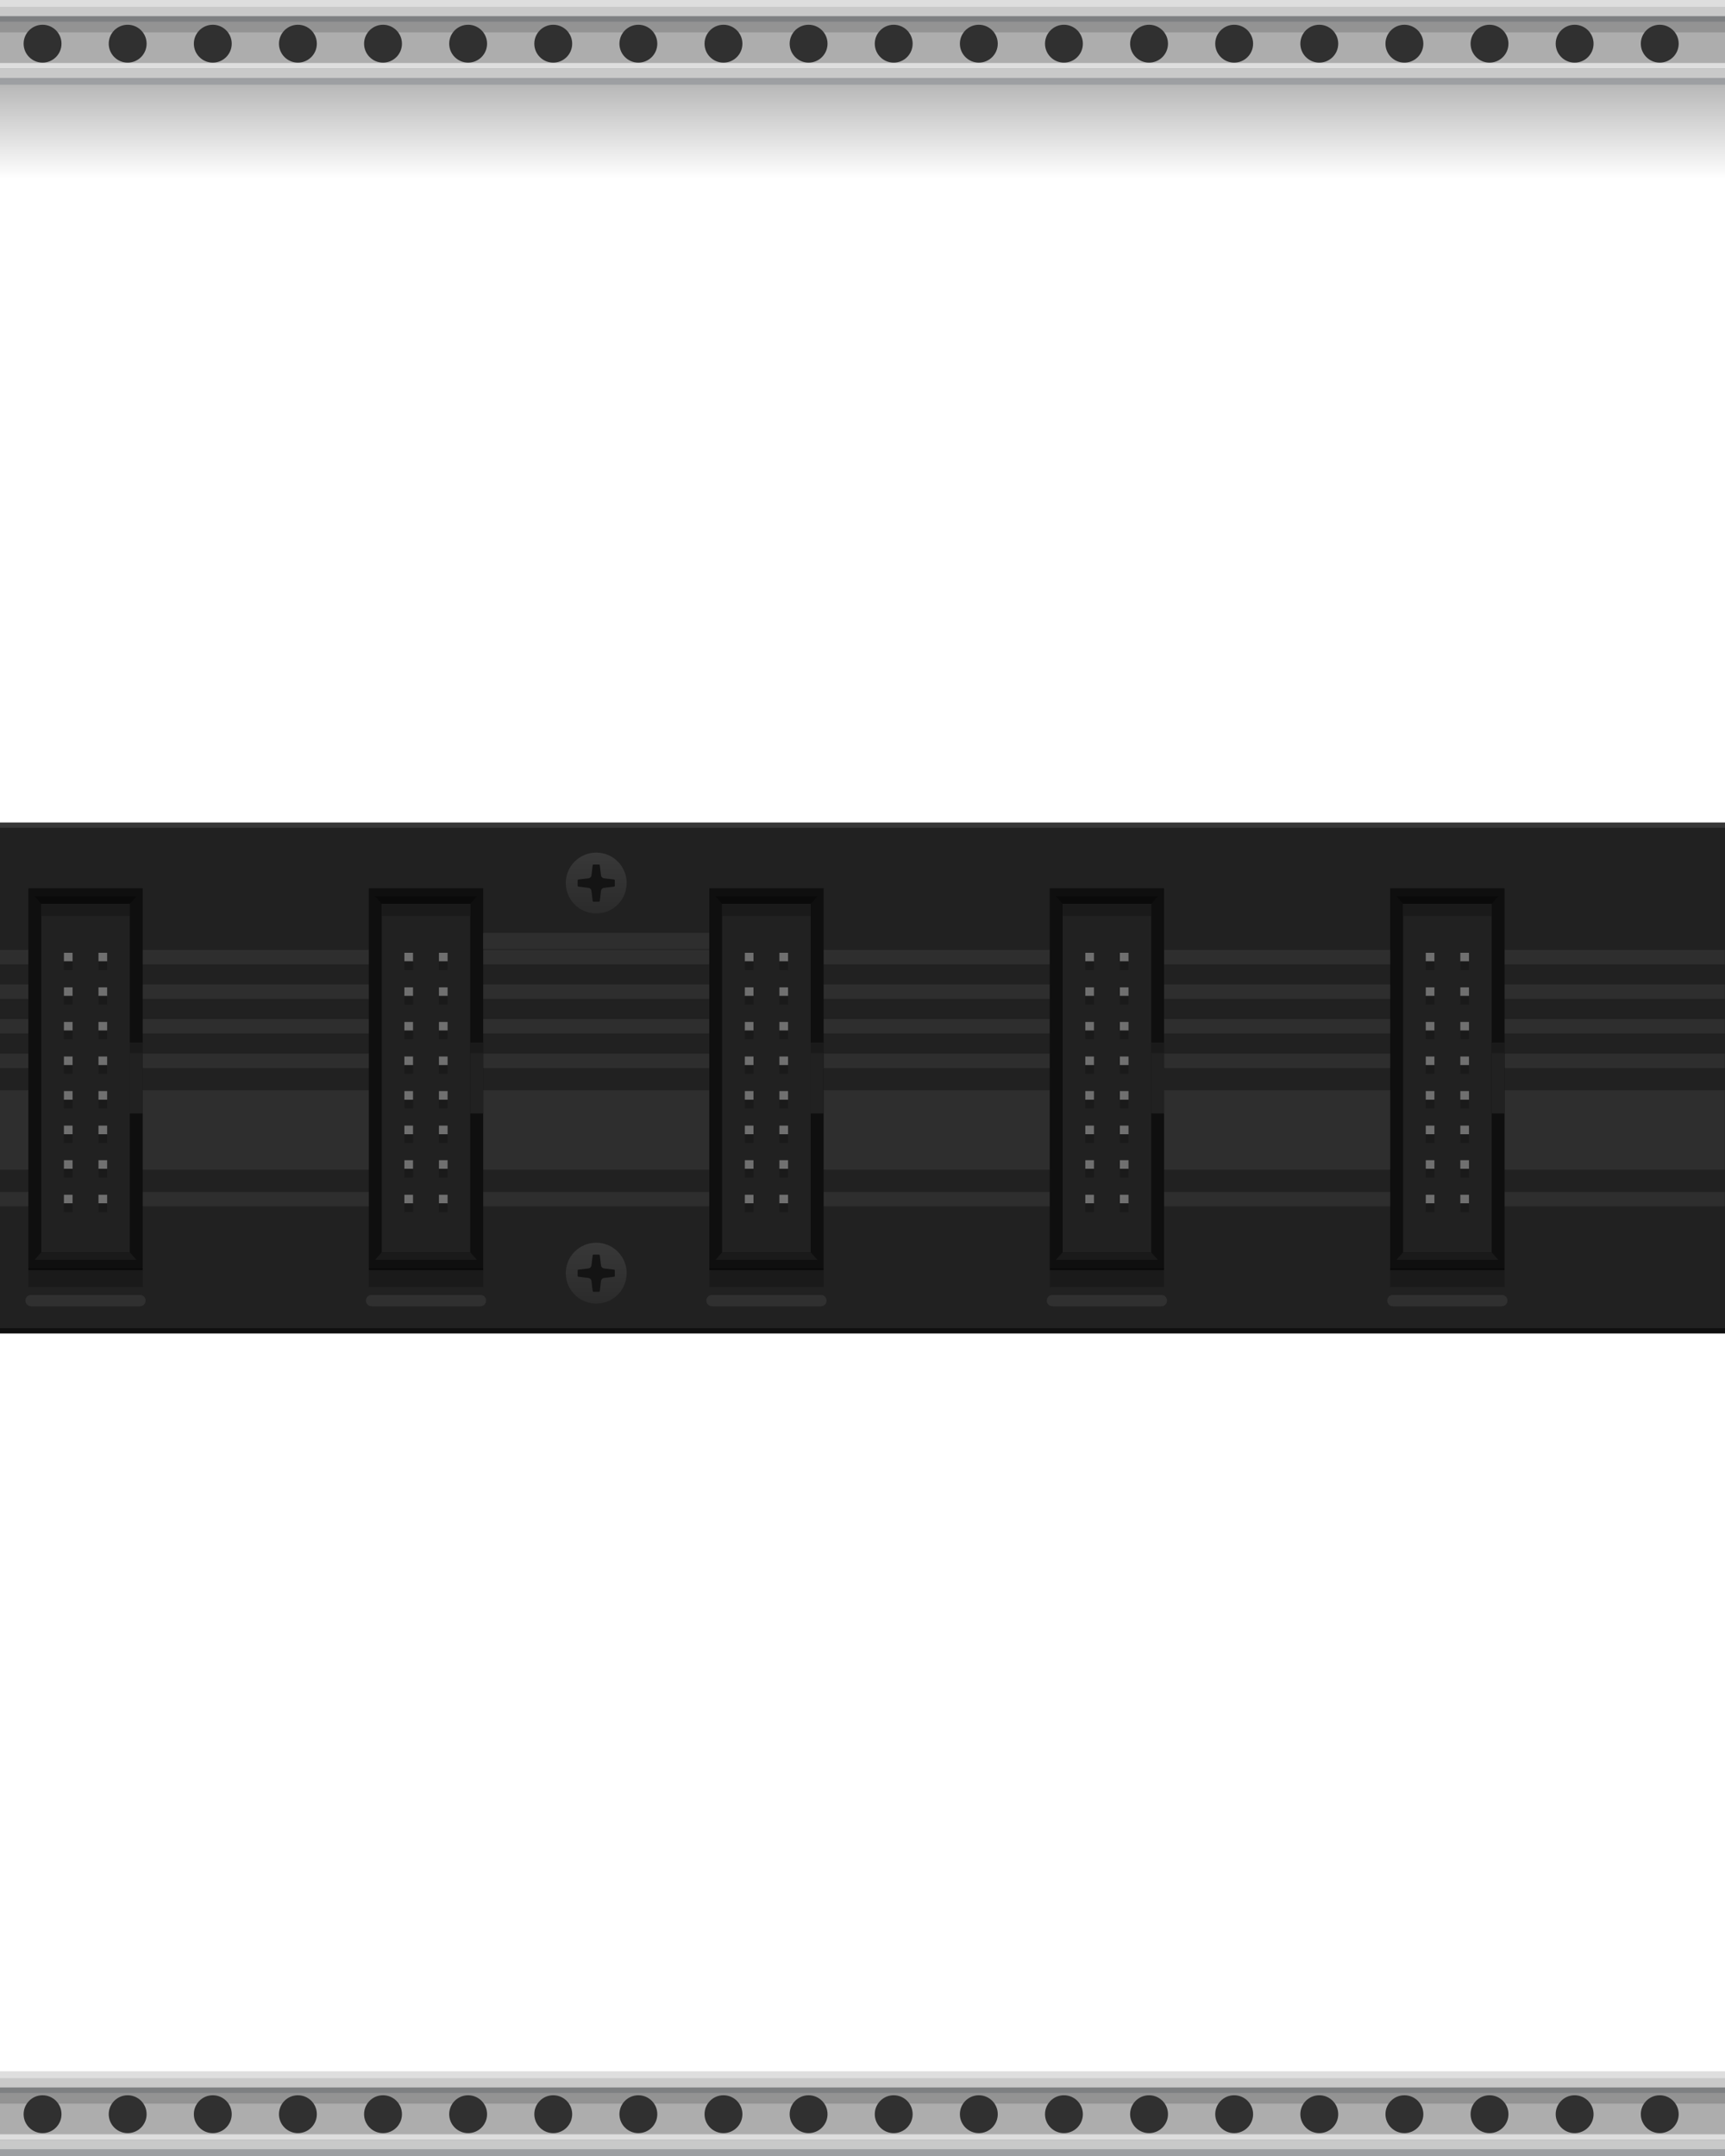 <?xml version="1.0" encoding="UTF-8" standalone="no"?>
<!-- Generator: Adobe Illustrator 25.2.3, SVG Export Plug-In . SVG Version: 6.00 Build 0)  -->

<svg
   version="1.0"
   id="svg57823"
   x="0px"
   y="0px"
   width="304px"
   height="380px"
   viewBox="0 0 304 380"
   enable-background="new 0 0 304 380"
   xml:space="preserve"
   sodipodi:docname="Rail.svg"
   inkscape:version="1.3 (0e150ed6c4, 2023-07-21)"
   xmlns:inkscape="http://www.inkscape.org/namespaces/inkscape"
   xmlns:sodipodi="http://sodipodi.sourceforge.net/DTD/sodipodi-0.dtd"
   xmlns="http://www.w3.org/2000/svg"
   xmlns:svg="http://www.w3.org/2000/svg"><defs
   id="defs95" />&#10;<sodipodi:namedview
   bordercolor="#666666"
   borderopacity="1"
   gridtolerance="10"
   guidetolerance="10"
   id="namedview57825"
   inkscape:current-layer="svg57823"
   inkscape:cx="225.28302"
   inkscape:cy="168.22642"
   inkscape:pageopacity="0"
   inkscape:pageshadow="2"
   inkscape:window-height="1364"
   inkscape:window-maximized="1"
   inkscape:window-width="2560"
   inkscape:window-x="0"
   inkscape:window-y="176"
   inkscape:zoom="2.2083333"
   objecttolerance="10"
   pagecolor="#ffffff"
   showgrid="false"
   inkscape:showpageshadow="2"
   inkscape:pagecheckerboard="0"
   inkscape:deskcolor="#d1d1d1">&#10;	</sodipodi:namedview>&#10;&#10;<g
   id="g54">&#10;	<g
   id="g8">&#10;		<rect
   x="0"
   fill="#DEDEDE"
   width="304"
   height="14.931"
   id="rect2" />&#10;		<rect
   x="0"
   y="1.651"
   fill="#9D9FA2"
   width="304"
   height="13.28"
   id="rect3" />&#10;		<rect
   x="0"
   y="1.2"
   fill="#C9C9C9"
   width="304"
   height="12.53"
   id="rect4" />&#10;		<rect
   x="0"
   y="2.851"
   fill="#7E8082"
   width="304"
   height="9.229"
   id="rect5" />&#10;		<rect
   x="0"
   y="4.127"
   fill="#DEDEDE"
   width="304"
   height="7.953"
   id="rect6" />&#10;		<rect
   x="0"
   y="3.826"
   fill="#ADADAD"
   width="304"
   height="7.278"
   id="rect7" />&#10;		<rect
   x="0"
   y="3.826"
   opacity="0.15"
   width="304"
   height="1.876"
   id="rect8" />&#10;	</g>&#10;	<g
   id="g15">&#10;		<rect
   x="0"
   y="365.069"
   fill="#DEDEDE"
   width="304"
   height="14.931"
   id="rect9" />&#10;		<rect
   x="0"
   y="366.72"
   fill="#9D9FA2"
   width="304"
   height="13.28"
   id="rect10" />&#10;		<rect
   x="0"
   y="366.27"
   fill="#C9C9C9"
   width="304"
   height="12.53"
   id="rect11" />&#10;		<rect
   x="0"
   y="367.92"
   fill="#7E8082"
   width="304"
   height="9.229"
   id="rect12" />&#10;		<rect
   x="0"
   y="369.196"
   fill="#DEDEDE"
   width="304"
   height="7.953"
   id="rect13" />&#10;		<rect
   x="0"
   y="368.896"
   fill="#ADADAD"
   width="304"
   height="7.278"
   id="rect14" />&#10;		<rect
   x="0"
   y="368.896"
   opacity="0.15"
   width="304"
   height="1.876"
   id="rect15" />&#10;	</g>&#10;	<circle
   fill="#303030"
   cx="7.5"
   cy="7.701"
   r="3.337"
   id="circle15" />&#10;	<circle
   fill="#303030"
   cx="7.5"
   cy="372.631"
   r="3.337"
   id="circle16" />&#10;	<circle
   fill="#303030"
   cx="22.5"
   cy="7.701"
   r="3.337"
   id="circle17" />&#10;	<circle
   fill="#303030"
   cx="22.5"
   cy="372.631"
   r="3.337"
   id="circle18" />&#10;	<circle
   fill="#303030"
   cx="37.5"
   cy="7.701"
   r="3.337"
   id="circle19" />&#10;	<circle
   fill="#303030"
   cx="37.5"
   cy="372.631"
   r="3.337"
   id="circle20" />&#10;	<circle
   fill="#303030"
   cx="52.5"
   cy="7.701"
   r="3.337"
   id="circle21" />&#10;	<circle
   fill="#303030"
   cx="52.5"
   cy="372.631"
   r="3.337"
   id="circle22" />&#10;	<circle
   fill="#303030"
   cx="67.5"
   cy="7.701"
   r="3.337"
   id="circle23" />&#10;	<circle
   fill="#303030"
   cx="67.5"
   cy="372.631"
   r="3.337"
   id="circle24" />&#10;	<circle
   fill="#303030"
   cx="82.5"
   cy="7.701"
   r="3.337"
   id="circle25" />&#10;	<circle
   fill="#303030"
   cx="82.5"
   cy="372.631"
   r="3.337"
   id="circle26" />&#10;	<circle
   fill="#303030"
   cx="97.5"
   cy="7.701"
   r="3.337"
   id="circle27" />&#10;	<circle
   fill="#303030"
   cx="97.5"
   cy="372.631"
   r="3.337"
   id="circle28" />&#10;	<circle
   fill="#303030"
   cx="112.5"
   cy="7.701"
   r="3.337"
   id="circle29" />&#10;	<circle
   fill="#303030"
   cx="112.5"
   cy="372.631"
   r="3.337"
   id="circle30" />&#10;	<circle
   fill="#303030"
   cx="127.5"
   cy="7.701"
   r="3.337"
   id="circle31" />&#10;	<circle
   fill="#303030"
   cx="127.5"
   cy="372.631"
   r="3.337"
   id="circle32" />&#10;	<circle
   fill="#303030"
   cx="142.5"
   cy="7.701"
   r="3.337"
   id="circle33" />&#10;	<circle
   fill="#303030"
   cx="142.5"
   cy="372.631"
   r="3.337"
   id="circle34" />&#10;	<circle
   fill="#303030"
   cx="157.5"
   cy="7.701"
   r="3.337"
   id="circle35" />&#10;	<circle
   fill="#303030"
   cx="157.5"
   cy="372.631"
   r="3.337"
   id="circle36" />&#10;	<circle
   fill="#303030"
   cx="172.5"
   cy="7.701"
   r="3.337"
   id="circle37" />&#10;	<circle
   fill="#303030"
   cx="172.5"
   cy="372.631"
   r="3.337"
   id="circle38" />&#10;	<circle
   fill="#303030"
   cx="187.5"
   cy="7.701"
   r="3.337"
   id="circle39" />&#10;	<circle
   fill="#303030"
   cx="187.5"
   cy="372.631"
   r="3.337"
   id="circle40" />&#10;	<circle
   fill="#303030"
   cx="202.5"
   cy="7.701"
   r="3.337"
   id="circle41" />&#10;	<circle
   fill="#303030"
   cx="202.5"
   cy="372.631"
   r="3.337"
   id="circle42" />&#10;	<circle
   fill="#303030"
   cx="217.5"
   cy="7.701"
   r="3.337"
   id="circle43" />&#10;	<circle
   fill="#303030"
   cx="217.5"
   cy="372.631"
   r="3.337"
   id="circle44" />&#10;	<circle
   fill="#303030"
   cx="232.5"
   cy="7.701"
   r="3.337"
   id="circle45" />&#10;	<circle
   fill="#303030"
   cx="232.5"
   cy="372.631"
   r="3.337"
   id="circle46" />&#10;	<circle
   fill="#303030"
   cx="247.5"
   cy="7.701"
   r="3.337"
   id="circle47" />&#10;	<circle
   fill="#303030"
   cx="247.5"
   cy="372.631"
   r="3.337"
   id="circle48" />&#10;	<circle
   fill="#303030"
   cx="262.5"
   cy="7.701"
   r="3.337"
   id="circle49" />&#10;	<circle
   fill="#303030"
   cx="262.5"
   cy="372.631"
   r="3.337"
   id="circle50" />&#10;	<circle
   fill="#303030"
   cx="277.5"
   cy="7.701"
   r="3.337"
   id="circle51" />&#10;	<circle
   fill="#303030"
   cx="277.5"
   cy="372.631"
   r="3.337"
   id="circle52" />&#10;	<circle
   fill="#303030"
   cx="292.5"
   cy="7.701"
   r="3.337"
   id="circle53" />&#10;	<circle
   fill="#303030"
   cx="292.5"
   cy="372.631"
   r="3.337"
   id="circle54" />&#10;</g>&#10;<linearGradient
   id="SVGID_1_"
   gradientUnits="userSpaceOnUse"
   x1="-1742.566"
   y1="-7289.458"
   x2="-1742.566"
   y2="-7306.559"
   gradientTransform="matrix(-1 0 0 -1 -1590.566 -7274.528)">&#10;	<stop
   offset="0"
   style="stop-color:#000000"
   id="stop54" />&#10;	<stop
   offset="0.969"
   style="stop-color:#000000;stop-opacity:0"
   id="stop55" />&#10;</linearGradient>&#10;<polygon
   opacity="0.28"
   fill="url(#SVGID_1_)"
   points="0,14.931 304,14.931 304,32.031 0,32.031 "
   id="polygon55" />&#10;<g
   id="g95">&#10;	<path
   id="path57596_3_"
   inkscape:connector-curvature="0"
   fill="#212121"
   d="M0,235h304v-90H0V235z" />&#10;	<g
   id="g55">&#10;		&#10;			<path
   id="path57598_3_"
   inkscape:connector-curvature="0"
   fill="none"
   stroke="#2E2E2E"
   stroke-width="14"
   stroke-miterlimit="10"
   d="    M0,199.155h303.965" />&#10;		&#10;			<path
   id="path57600_3_"
   inkscape:connector-curvature="0"
   fill="none"
   stroke="#2E2E2E"
   stroke-width="2.538"
   stroke-miterlimit="10"
   d="    M0,168.695h303.965" />&#10;		&#10;			<path
   id="path57602_3_"
   inkscape:connector-curvature="0"
   fill="none"
   stroke="#2E2E2E"
   stroke-width="2.538"
   stroke-miterlimit="10"
   d="    M0,174.788h303.965" />&#10;		&#10;			<path
   id="path57604_3_"
   inkscape:connector-curvature="0"
   fill="none"
   stroke="#2E2E2E"
   stroke-width="2.538"
   stroke-miterlimit="10"
   d="    M0,180.882h303.965" />&#10;		&#10;			<path
   id="path57606_3_"
   inkscape:connector-curvature="0"
   fill="none"
   stroke="#2E2E2E"
   stroke-width="2.538"
   stroke-miterlimit="10"
   d="    M0,186.972h303.965" />&#10;		&#10;			<path
   id="path57608_3_"
   inkscape:connector-curvature="0"
   fill="none"
   stroke="#2E2E2E"
   stroke-width="2.538"
   stroke-miterlimit="10"
   d="    M0,211.343h303.965" />&#10;	</g>&#10;	<g
   id="g57">&#10;		&#10;			<linearGradient
   id="SVGID_2_"
   gradientUnits="userSpaceOnUse"
   x1="657.662"
   y1="6208.585"
   x2="668.392"
   y2="6208.585"
   gradientTransform="matrix(0 1 1 0 -6103.511 -507.389)">&#10;			<stop
   offset="0.011"
   style="stop-color:#383838"
   id="stop56" />&#10;			<stop
   offset="1"
   style="stop-color:#2B2B2B"
   id="stop57" />&#10;		</linearGradient>&#10;		<circle
   fill="url(#SVGID_2_)"
   cx="105.074"
   cy="155.638"
   r="5.365"
   id="circle57" />&#10;		<path
   fill="#141414"
   d="M108.214,155.015l-1.777-0.213c-0.273-0.033-0.488-0.248-0.52-0.521l-0.212-1.776    c-0.009-0.077-0.075-0.136-0.153-0.136h-0.954c-0.078,0-0.144,0.058-0.153,0.136l-0.213,1.777    c-0.033,0.273-0.248,0.488-0.521,0.521l-1.777,0.212c-0.077,0.009-0.136,0.075-0.136,0.153v0.954    c0,0.078,0.058,0.144,0.136,0.153l1.777,0.213c0.273,0.033,0.488,0.248,0.521,0.521l0.213,1.777    c0.009,0.077,0.075,0.136,0.153,0.136h0.954c0.078,0,0.144-0.058,0.153-0.136l0.213-1.777    c0.033-0.273,0.248-0.488,0.521-0.52l1.776-0.212c0.077-0.009,0.136-0.075,0.136-0.153v-0.954    C108.35,155.09,108.291,155.025,108.214,155.015z"
   id="path57" />&#10;	</g>&#10;	<g
   id="g59">&#10;		&#10;			<linearGradient
   id="SVGID_3_"
   gradientUnits="userSpaceOnUse"
   x1="726.422"
   y1="6208.585"
   x2="737.152"
   y2="6208.585"
   gradientTransform="matrix(0 1 1 0 -6103.511 -507.389)">&#10;			<stop
   offset="0.011"
   style="stop-color:#383838"
   id="stop58" />&#10;			<stop
   offset="1"
   style="stop-color:#2B2B2B"
   id="stop59" />&#10;		</linearGradient>&#10;		<circle
   fill="url(#SVGID_3_)"
   cx="105.074"
   cy="224.398"
   r="5.365"
   id="circle59" />&#10;		<path
   fill="#141414"
   d="M108.214,223.775l-1.777-0.213c-0.273-0.033-0.488-0.248-0.52-0.521l-0.212-1.776    c-0.009-0.077-0.075-0.136-0.153-0.136h-0.954c-0.078,0-0.144,0.058-0.153,0.136l-0.213,1.777    c-0.033,0.273-0.248,0.488-0.521,0.521l-1.777,0.212c-0.077,0.009-0.136,0.075-0.136,0.153v0.954    c0,0.078,0.058,0.144,0.136,0.153l1.777,0.213c0.273,0.033,0.488,0.248,0.521,0.521l0.213,1.777    c0.009,0.077,0.075,0.136,0.153,0.136h0.954c0.078,0,0.144-0.058,0.153-0.136l0.213-1.777    c0.033-0.273,0.248-0.488,0.521-0.52l1.776-0.212c0.077-0.009,0.136-0.075,0.136-0.153v-0.954    C108.35,223.85,108.291,223.784,108.214,223.775z"
   id="path59" />&#10;	</g>&#10;	<g
   id="g66">&#10;		<g
   id="g65">&#10;			<path
   id="path57670_17_"
   inkscape:connector-curvature="0"
   fill="#0F0F0F"
   d="M85.148,223.476H65v-66.914h20.148     V223.476z" />&#10;			<path
   id="path57672_33_"
   inkscape:connector-curvature="0"
   fill="#212121"
   d="M82.871,220.718H67.273v-61.402h15.598     C82.871,159.316,82.871,220.718,82.871,220.718z" />&#10;			<path
   id="path57672_32_"
   inkscape:connector-curvature="0"
   fill="#212121"
   d="M85.148,196.244h-2.277v-12.455h2.277     C85.148,183.789,85.148,196.244,85.148,196.244z" />&#10;			<g
   id="g60">&#10;				<path
   id="path57674_33_"
   inkscape:connector-curvature="0"
   fill="#707070"
   d="M72.789,169.456h-1.523v-1.523h1.523      C72.789,167.933,72.789,169.456,72.789,169.456z" />&#10;				<path
   id="path57676_33_"
   inkscape:connector-curvature="0"
   fill="#707070"
   d="M78.879,169.456h-1.523v-1.523h1.523      V169.456z" />&#10;				<path
   id="path57678_33_"
   inkscape:connector-curvature="0"
   fill="#707070"
   d="M72.789,175.55h-1.523v-1.523h1.523      C72.789,174.027,72.789,175.55,72.789,175.55z" />&#10;				<path
   id="path57680_33_"
   inkscape:connector-curvature="0"
   fill="#707070"
   d="M78.879,175.55h-1.523v-1.523h1.523      V175.55z" />&#10;				<path
   id="path57682_33_"
   inkscape:connector-curvature="0"
   fill="#707070"
   d="M72.789,181.64h-1.523v-1.52h1.523      C72.789,180.12,72.789,181.64,72.789,181.64z" />&#10;				<path
   id="path57684_33_"
   inkscape:connector-curvature="0"
   fill="#707070"
   d="M78.879,181.64h-1.523v-1.52h1.523      V181.64z" />&#10;				<path
   id="path57686_33_"
   inkscape:connector-curvature="0"
   fill="#707070"
   d="M72.789,187.734h-1.523v-1.523h1.523      C72.789,186.21,72.789,187.734,72.789,187.734z" />&#10;				<path
   id="path57688_33_"
   inkscape:connector-curvature="0"
   fill="#707070"
   d="M78.879,187.734h-1.523v-1.523h1.523      V187.734z" />&#10;				<path
   id="path57690_33_"
   inkscape:connector-curvature="0"
   fill="#707070"
   d="M72.789,193.827h-1.523v-1.523h1.523      C72.789,192.304,72.789,193.827,72.789,193.827z" />&#10;				<path
   id="path57692_33_"
   inkscape:connector-curvature="0"
   fill="#707070"
   d="M78.879,193.827h-1.523v-1.523h1.523      V193.827z" />&#10;				<path
   id="path57694_33_"
   inkscape:connector-curvature="0"
   fill="#707070"
   d="M72.789,199.917h-1.523v-1.523h1.523      C72.789,198.394,72.789,199.917,72.789,199.917z" />&#10;				<path
   id="path57696_33_"
   inkscape:connector-curvature="0"
   fill="#707070"
   d="M78.879,199.917h-1.523v-1.523h1.523      V199.917z" />&#10;				<path
   id="path57698_33_"
   inkscape:connector-curvature="0"
   fill="#707070"
   d="M72.789,206.011h-1.523v-1.523h1.523      C72.789,204.487,72.789,206.011,72.789,206.011z" />&#10;				<path
   id="path57700_33_"
   inkscape:connector-curvature="0"
   fill="#707070"
   d="M78.879,206.011h-1.523v-1.523h1.523      V206.011z" />&#10;				<path
   id="path57702_33_"
   inkscape:connector-curvature="0"
   fill="#707070"
   d="M72.789,212.101h-1.523v-1.523h1.523      C72.789,210.577,72.789,212.101,72.789,212.101z" />&#10;				<path
   id="path57704_33_"
   inkscape:connector-curvature="0"
   fill="#707070"
   d="M78.879,212.101h-1.523v-1.523h1.523      V212.101z" />&#10;			</g>&#10;			<g
   id="g61">&#10;				<path
   id="path57674_32_"
   inkscape:connector-curvature="0"
   fill="#1A1A1A"
   d="M72.789,170.98h-1.523v-1.523h1.523      C72.789,169.456,72.789,170.98,72.789,170.98z" />&#10;				<path
   id="path57676_32_"
   inkscape:connector-curvature="0"
   fill="#1A1A1A"
   d="M78.879,170.98h-1.523v-1.523h1.523      V170.98z" />&#10;				<path
   id="path57678_32_"
   inkscape:connector-curvature="0"
   fill="#1A1A1A"
   d="M72.789,177.073h-1.523v-1.523h1.523      C72.789,175.55,72.789,177.073,72.789,177.073z" />&#10;				<path
   id="path57680_32_"
   inkscape:connector-curvature="0"
   fill="#1A1A1A"
   d="M78.879,177.073h-1.523v-1.523h1.523      V177.073z" />&#10;				<path
   id="path57682_32_"
   inkscape:connector-curvature="0"
   fill="#1A1A1A"
   d="M72.789,183.163h-1.523v-1.52h1.523      C72.789,181.644,72.789,183.163,72.789,183.163z" />&#10;				<path
   id="path57684_32_"
   inkscape:connector-curvature="0"
   fill="#1A1A1A"
   d="M78.879,183.163h-1.523v-1.52h1.523      V183.163z" />&#10;				<path
   id="path57686_32_"
   inkscape:connector-curvature="0"
   fill="#1A1A1A"
   d="M72.789,189.257h-1.523v-1.523h1.523      C72.789,187.734,72.789,189.257,72.789,189.257z" />&#10;				<path
   id="path57688_32_"
   inkscape:connector-curvature="0"
   fill="#1A1A1A"
   d="M78.879,189.257h-1.523v-1.523h1.523      V189.257z" />&#10;				<path
   id="path57690_32_"
   inkscape:connector-curvature="0"
   fill="#1A1A1A"
   d="M72.789,195.351h-1.523v-1.523h1.523      C72.789,193.827,72.789,195.351,72.789,195.351z" />&#10;				<path
   id="path57692_32_"
   inkscape:connector-curvature="0"
   fill="#1A1A1A"
   d="M78.879,195.351h-1.523v-1.523h1.523      V195.351z" />&#10;				<path
   id="path57694_32_"
   inkscape:connector-curvature="0"
   fill="#1A1A1A"
   d="M72.789,201.441h-1.523v-1.523h1.523      C72.789,199.917,72.789,201.441,72.789,201.441z" />&#10;				<path
   id="path57696_32_"
   inkscape:connector-curvature="0"
   fill="#1A1A1A"
   d="M78.879,201.441h-1.523v-1.523h1.523      V201.441z" />&#10;				<path
   id="path57698_32_"
   inkscape:connector-curvature="0"
   fill="#1A1A1A"
   d="M72.789,207.534h-1.523v-1.523h1.523      C72.789,206.011,72.789,207.534,72.789,207.534z" />&#10;				<path
   id="path57700_32_"
   inkscape:connector-curvature="0"
   fill="#1A1A1A"
   d="M78.879,207.534h-1.523v-1.523h1.523      V207.534z" />&#10;				<path
   id="path57702_32_"
   inkscape:connector-curvature="0"
   fill="#1A1A1A"
   d="M72.789,213.624h-1.523v-1.523h1.523      C72.789,212.101,72.789,213.624,72.789,213.624z" />&#10;				<path
   id="path57704_32_"
   inkscape:connector-curvature="0"
   fill="#1A1A1A"
   d="M78.879,213.624h-1.523v-1.523h1.523      V213.624z" />&#10;			</g>&#10;			&#10;				<path
   id="path57706_17_"
   inkscape:connector-curvature="0"
   fill="none"
   stroke="#303030"
   stroke-width="2"
   stroke-linecap="round"
   stroke-linejoin="round"
   stroke-miterlimit="10"
   d="     M65.48,229.234h19.184" />&#10;			<polygon
   fill="#1A1A1A"
   points="84.047,222.058 66.097,222.058 67.273,220.718 82.871,220.718    "
   id="polygon61" />&#10;			<polygon
   fill="#0A0A0A"
   points="84.047,157.975 66.097,157.975 67.273,159.316 82.871,159.316    "
   id="polygon62" />&#10;			<rect
   x="65"
   y="223.476"
   fill="#0A0A0A"
   width="20.148"
   height="0.378"
   id="rect62" />&#10;			<rect
   x="65"
   y="223.854"
   fill="#1A1A1A"
   width="20.148"
   height="3.005"
   id="rect63" />&#10;			<rect
   x="67.273"
   y="159.316"
   fill="#1A1A1A"
   width="15.598"
   height="2.143"
   id="rect64" />&#10;			<rect
   x="82.871"
   y="183.789"
   fill="#1A1A1A"
   width="2.27"
   height="1.819"
   id="rect65" />&#10;		</g>&#10;	</g>&#10;	<g
   id="g73">&#10;		<g
   id="g72">&#10;			<path
   id="path57670_16_"
   inkscape:connector-curvature="0"
   fill="#0F0F0F"
   d="M25.148,223.476H5v-66.914h20.148     V223.476z" />&#10;			<path
   id="path57672_31_"
   inkscape:connector-curvature="0"
   fill="#212121"
   d="M22.871,220.718H7.273v-61.402h15.598     V220.718z" />&#10;			<path
   id="path57672_30_"
   inkscape:connector-curvature="0"
   fill="#212121"
   d="M25.148,196.244h-2.277v-12.455h2.277     V196.244z" />&#10;			<g
   id="g67">&#10;				<path
   id="path57674_31_"
   inkscape:connector-curvature="0"
   fill="#707070"
   d="M12.789,169.456h-1.523v-1.523h1.523      v1.523H12.789z" />&#10;				<path
   id="path57676_31_"
   inkscape:connector-curvature="0"
   fill="#707070"
   d="M18.879,169.456h-1.523v-1.523h1.523      V169.456z" />&#10;				<path
   id="path57678_31_"
   inkscape:connector-curvature="0"
   fill="#707070"
   d="M12.789,175.55h-1.523v-1.523h1.523      v1.523H12.789z" />&#10;				<path
   id="path57680_31_"
   inkscape:connector-curvature="0"
   fill="#707070"
   d="M18.879,175.55h-1.523v-1.523h1.523      V175.55z" />&#10;				<path
   id="path57682_31_"
   inkscape:connector-curvature="0"
   fill="#707070"
   d="M12.789,181.64h-1.523v-1.52h1.523      v1.52H12.789z" />&#10;				<path
   id="path57684_31_"
   inkscape:connector-curvature="0"
   fill="#707070"
   d="M18.879,181.64h-1.523v-1.52h1.523      V181.64z" />&#10;				<path
   id="path57686_31_"
   inkscape:connector-curvature="0"
   fill="#707070"
   d="M12.789,187.734h-1.523v-1.523h1.523      v1.523H12.789z" />&#10;				<path
   id="path57688_31_"
   inkscape:connector-curvature="0"
   fill="#707070"
   d="M18.879,187.734h-1.523v-1.523h1.523      V187.734z" />&#10;				<path
   id="path57690_31_"
   inkscape:connector-curvature="0"
   fill="#707070"
   d="M12.789,193.827h-1.523v-1.523h1.523      v1.523H12.789z" />&#10;				<path
   id="path57692_31_"
   inkscape:connector-curvature="0"
   fill="#707070"
   d="M18.879,193.827h-1.523v-1.523h1.523      V193.827z" />&#10;				<path
   id="path57694_31_"
   inkscape:connector-curvature="0"
   fill="#707070"
   d="M12.789,199.917h-1.523v-1.523h1.523      v1.523H12.789z" />&#10;				<path
   id="path57696_31_"
   inkscape:connector-curvature="0"
   fill="#707070"
   d="M18.879,199.917h-1.523v-1.523h1.523      V199.917z" />&#10;				<path
   id="path57698_31_"
   inkscape:connector-curvature="0"
   fill="#707070"
   d="M12.789,206.011h-1.523v-1.523h1.523      v1.523H12.789z" />&#10;				<path
   id="path57700_31_"
   inkscape:connector-curvature="0"
   fill="#707070"
   d="M18.879,206.011h-1.523v-1.523h1.523      V206.011z" />&#10;				<path
   id="path57702_31_"
   inkscape:connector-curvature="0"
   fill="#707070"
   d="M12.789,212.101h-1.523v-1.523h1.523      v1.523H12.789z" />&#10;				<path
   id="path57704_31_"
   inkscape:connector-curvature="0"
   fill="#707070"
   d="M18.879,212.101h-1.523v-1.523h1.523      V212.101z" />&#10;			</g>&#10;			<g
   id="g68">&#10;				<path
   id="path57674_30_"
   inkscape:connector-curvature="0"
   fill="#1A1A1A"
   d="M12.789,170.98h-1.523v-1.523h1.523      v1.523H12.789z" />&#10;				<path
   id="path57676_30_"
   inkscape:connector-curvature="0"
   fill="#1A1A1A"
   d="M18.879,170.98h-1.523v-1.523h1.523      V170.98z" />&#10;				<path
   id="path57678_30_"
   inkscape:connector-curvature="0"
   fill="#1A1A1A"
   d="M12.789,177.073h-1.523v-1.523h1.523      v1.523H12.789z" />&#10;				<path
   id="path57680_30_"
   inkscape:connector-curvature="0"
   fill="#1A1A1A"
   d="M18.879,177.073h-1.523v-1.523h1.523      V177.073z" />&#10;				<path
   id="path57682_30_"
   inkscape:connector-curvature="0"
   fill="#1A1A1A"
   d="M12.789,183.163h-1.523v-1.52h1.523      v1.52H12.789z" />&#10;				<path
   id="path57684_30_"
   inkscape:connector-curvature="0"
   fill="#1A1A1A"
   d="M18.879,183.163h-1.523v-1.52h1.523      V183.163z" />&#10;				<path
   id="path57686_30_"
   inkscape:connector-curvature="0"
   fill="#1A1A1A"
   d="M12.789,189.257h-1.523v-1.523h1.523      v1.523H12.789z" />&#10;				<path
   id="path57688_30_"
   inkscape:connector-curvature="0"
   fill="#1A1A1A"
   d="M18.879,189.257h-1.523v-1.523h1.523      V189.257z" />&#10;				<path
   id="path57690_30_"
   inkscape:connector-curvature="0"
   fill="#1A1A1A"
   d="M12.789,195.351h-1.523v-1.523h1.523      v1.523H12.789z" />&#10;				<path
   id="path57692_30_"
   inkscape:connector-curvature="0"
   fill="#1A1A1A"
   d="M18.879,195.351h-1.523v-1.523h1.523      V195.351z" />&#10;				<path
   id="path57694_30_"
   inkscape:connector-curvature="0"
   fill="#1A1A1A"
   d="M12.789,201.441h-1.523v-1.523h1.523      v1.523H12.789z" />&#10;				<path
   id="path57696_30_"
   inkscape:connector-curvature="0"
   fill="#1A1A1A"
   d="M18.879,201.441h-1.523v-1.523h1.523      V201.441z" />&#10;				<path
   id="path57698_30_"
   inkscape:connector-curvature="0"
   fill="#1A1A1A"
   d="M12.789,207.534h-1.523v-1.523h1.523      v1.523H12.789z" />&#10;				<path
   id="path57700_30_"
   inkscape:connector-curvature="0"
   fill="#1A1A1A"
   d="M18.879,207.534h-1.523v-1.523h1.523      V207.534z" />&#10;				<path
   id="path57702_30_"
   inkscape:connector-curvature="0"
   fill="#1A1A1A"
   d="M12.789,213.624h-1.523v-1.523h1.523      v1.523H12.789z" />&#10;				<path
   id="path57704_30_"
   inkscape:connector-curvature="0"
   fill="#1A1A1A"
   d="M18.879,213.624h-1.523v-1.523h1.523      V213.624z" />&#10;			</g>&#10;			&#10;				<path
   id="path57706_16_"
   inkscape:connector-curvature="0"
   fill="none"
   stroke="#303030"
   stroke-width="2"
   stroke-linecap="round"
   stroke-linejoin="round"
   stroke-miterlimit="10"
   d="     M5.481,229.234H24.664" />&#10;			<polygon
   fill="#1A1A1A"
   points="24.047,222.058 6.097,222.058 7.273,220.718 22.871,220.718    "
   id="polygon68" />&#10;			<polygon
   fill="#0A0A0A"
   points="24.047,157.975 6.097,157.975 7.273,159.316 22.871,159.316    "
   id="polygon69" />&#10;			<rect
   x="5"
   y="223.476"
   fill="#0A0A0A"
   width="20.148"
   height="0.378"
   id="rect69" />&#10;			<rect
   x="5"
   y="223.854"
   fill="#1A1A1A"
   width="20.148"
   height="3.005"
   id="rect70" />&#10;			<rect
   x="7.273"
   y="159.316"
   fill="#1A1A1A"
   width="15.598"
   height="2.143"
   id="rect71" />&#10;			<rect
   x="22.871"
   y="183.789"
   fill="#1A1A1A"
   width="2.27"
   height="1.819"
   id="rect72" />&#10;		</g>&#10;	</g>&#10;	<g
   id="g80">&#10;		<g
   id="g79">&#10;			<path
   id="path57670_15_"
   inkscape:connector-curvature="0"
   fill="#0F0F0F"
   d="M145.148,223.476h-20.148v-66.914h20.148     V223.476z" />&#10;			<path
   id="path57672_29_"
   inkscape:connector-curvature="0"
   fill="#212121"
   d="M142.871,220.718h-15.598v-61.402h15.598     V220.718z" />&#10;			<path
   id="path57672_28_"
   inkscape:connector-curvature="0"
   fill="#212121"
   d="M145.148,196.244h-2.277v-12.455h2.277     V196.244z" />&#10;			<g
   id="g74">&#10;				<path
   id="path57674_29_"
   inkscape:connector-curvature="0"
   fill="#707070"
   d="M132.789,169.456h-1.523v-1.523h1.523      V169.456z" />&#10;				<path
   id="path57676_29_"
   inkscape:connector-curvature="0"
   fill="#707070"
   d="M138.879,169.456h-1.523v-1.523h1.523      V169.456z" />&#10;				<path
   id="path57678_29_"
   inkscape:connector-curvature="0"
   fill="#707070"
   d="M132.789,175.55h-1.523v-1.523h1.523      V175.55z" />&#10;				<path
   id="path57680_29_"
   inkscape:connector-curvature="0"
   fill="#707070"
   d="M138.879,175.55h-1.523v-1.523h1.523      V175.55z" />&#10;				<path
   id="path57682_29_"
   inkscape:connector-curvature="0"
   fill="#707070"
   d="M132.789,181.64h-1.523v-1.52h1.523      V181.64z" />&#10;				<path
   id="path57684_29_"
   inkscape:connector-curvature="0"
   fill="#707070"
   d="M138.879,181.64h-1.523v-1.52h1.523      V181.64z" />&#10;				<path
   id="path57686_29_"
   inkscape:connector-curvature="0"
   fill="#707070"
   d="M132.789,187.734h-1.523v-1.523h1.523      V187.734z" />&#10;				<path
   id="path57688_29_"
   inkscape:connector-curvature="0"
   fill="#707070"
   d="M138.879,187.734h-1.523v-1.523h1.523      V187.734z" />&#10;				<path
   id="path57690_29_"
   inkscape:connector-curvature="0"
   fill="#707070"
   d="M132.789,193.827h-1.523v-1.523h1.523      V193.827z" />&#10;				<path
   id="path57692_29_"
   inkscape:connector-curvature="0"
   fill="#707070"
   d="M138.879,193.827h-1.523v-1.523h1.523      V193.827z" />&#10;				<path
   id="path57694_29_"
   inkscape:connector-curvature="0"
   fill="#707070"
   d="M132.789,199.917h-1.523v-1.523h1.523      V199.917z" />&#10;				<path
   id="path57696_29_"
   inkscape:connector-curvature="0"
   fill="#707070"
   d="M138.879,199.917h-1.523v-1.523h1.523      V199.917z" />&#10;				<path
   id="path57698_29_"
   inkscape:connector-curvature="0"
   fill="#707070"
   d="M132.789,206.011h-1.523v-1.523h1.523      V206.011z" />&#10;				<path
   id="path57700_29_"
   inkscape:connector-curvature="0"
   fill="#707070"
   d="M138.879,206.011h-1.523v-1.523h1.523      V206.011z" />&#10;				<path
   id="path57702_29_"
   inkscape:connector-curvature="0"
   fill="#707070"
   d="M132.789,212.101h-1.523v-1.523h1.523      V212.101z" />&#10;				<path
   id="path57704_29_"
   inkscape:connector-curvature="0"
   fill="#707070"
   d="M138.879,212.101h-1.523v-1.523h1.523      V212.101z" />&#10;			</g>&#10;			<g
   id="g75">&#10;				<path
   id="path57674_28_"
   inkscape:connector-curvature="0"
   fill="#1A1A1A"
   d="M132.789,170.98h-1.523v-1.523h1.523      V170.98z" />&#10;				<path
   id="path57676_28_"
   inkscape:connector-curvature="0"
   fill="#1A1A1A"
   d="M138.879,170.98h-1.523v-1.523h1.523      V170.98z" />&#10;				<path
   id="path57678_28_"
   inkscape:connector-curvature="0"
   fill="#1A1A1A"
   d="M132.789,177.073h-1.523v-1.523h1.523      V177.073z" />&#10;				<path
   id="path57680_28_"
   inkscape:connector-curvature="0"
   fill="#1A1A1A"
   d="M138.879,177.073h-1.523v-1.523h1.523      V177.073z" />&#10;				<path
   id="path57682_28_"
   inkscape:connector-curvature="0"
   fill="#1A1A1A"
   d="M132.789,183.163h-1.523v-1.52h1.523      V183.163z" />&#10;				<path
   id="path57684_28_"
   inkscape:connector-curvature="0"
   fill="#1A1A1A"
   d="M138.879,183.163h-1.523v-1.52h1.523      V183.163z" />&#10;				<path
   id="path57686_28_"
   inkscape:connector-curvature="0"
   fill="#1A1A1A"
   d="M132.789,189.257h-1.523v-1.523h1.523      V189.257z" />&#10;				<path
   id="path57688_28_"
   inkscape:connector-curvature="0"
   fill="#1A1A1A"
   d="M138.879,189.257h-1.523v-1.523h1.523      V189.257z" />&#10;				<path
   id="path57690_28_"
   inkscape:connector-curvature="0"
   fill="#1A1A1A"
   d="M132.789,195.351h-1.523v-1.523h1.523      V195.351z" />&#10;				<path
   id="path57692_28_"
   inkscape:connector-curvature="0"
   fill="#1A1A1A"
   d="M138.879,195.351h-1.523v-1.523h1.523      V195.351z" />&#10;				<path
   id="path57694_28_"
   inkscape:connector-curvature="0"
   fill="#1A1A1A"
   d="M132.789,201.441h-1.523v-1.523h1.523      V201.441z" />&#10;				<path
   id="path57696_28_"
   inkscape:connector-curvature="0"
   fill="#1A1A1A"
   d="M138.879,201.441h-1.523v-1.523h1.523      V201.441z" />&#10;				<path
   id="path57698_28_"
   inkscape:connector-curvature="0"
   fill="#1A1A1A"
   d="M132.789,207.534h-1.523v-1.523h1.523      V207.534z" />&#10;				<path
   id="path57700_28_"
   inkscape:connector-curvature="0"
   fill="#1A1A1A"
   d="M138.879,207.534h-1.523v-1.523h1.523      V207.534z" />&#10;				<path
   id="path57702_28_"
   inkscape:connector-curvature="0"
   fill="#1A1A1A"
   d="M132.789,213.624h-1.523v-1.523h1.523      V213.624z" />&#10;				<path
   id="path57704_28_"
   inkscape:connector-curvature="0"
   fill="#1A1A1A"
   d="M138.879,213.624h-1.523v-1.523h1.523      V213.624z" />&#10;			</g>&#10;			&#10;				<path
   id="path57706_15_"
   inkscape:connector-curvature="0"
   fill="none"
   stroke="#303030"
   stroke-width="2"
   stroke-linecap="round"
   stroke-linejoin="round"
   stroke-miterlimit="10"
   d="     M125.48,229.234h19.184" />&#10;			<polygon
   fill="#1A1A1A"
   points="144.047,222.058 126.097,222.058 127.273,220.718 142.871,220.718    "
   id="polygon75" />&#10;			<polygon
   fill="#0A0A0A"
   points="144.047,157.975 126.097,157.975 127.273,159.316 142.871,159.316    "
   id="polygon76" />&#10;			<rect
   x="125"
   y="223.476"
   fill="#0A0A0A"
   width="20.148"
   height="0.378"
   id="rect76" />&#10;			<rect
   x="125"
   y="223.854"
   fill="#1A1A1A"
   width="20.148"
   height="3.005"
   id="rect77" />&#10;			<rect
   x="127.273"
   y="159.316"
   fill="#1A1A1A"
   width="15.598"
   height="2.143"
   id="rect78" />&#10;			<rect
   x="142.871"
   y="183.789"
   fill="#1A1A1A"
   width="2.27"
   height="1.819"
   id="rect79" />&#10;		</g>&#10;	</g>&#10;	<g
   id="XMLID_11_">&#10;		<g
   id="g86">&#10;			<path
   id="path57670_14_"
   inkscape:connector-curvature="0"
   fill="#0F0F0F"
   d="M205.148,223.476h-20.148v-66.914h20.148     V223.476z" />&#10;			<path
   id="path57672_27_"
   inkscape:connector-curvature="0"
   fill="#212121"
   d="M202.871,220.718h-15.598v-61.402h15.598     V220.718z" />&#10;			<path
   id="path57672_26_"
   inkscape:connector-curvature="0"
   fill="#212121"
   d="M205.148,196.244h-2.277v-12.455h2.277     V196.244z" />&#10;			<g
   id="g81">&#10;				<path
   id="path57674_27_"
   inkscape:connector-curvature="0"
   fill="#707070"
   d="M192.789,169.456h-1.523v-1.523h1.523      V169.456z" />&#10;				<path
   id="path57676_27_"
   inkscape:connector-curvature="0"
   fill="#707070"
   d="M198.879,169.456h-1.523v-1.523h1.523      V169.456z" />&#10;				<path
   id="path57678_27_"
   inkscape:connector-curvature="0"
   fill="#707070"
   d="M192.789,175.55h-1.523v-1.523h1.523      V175.55z" />&#10;				<path
   id="path57680_27_"
   inkscape:connector-curvature="0"
   fill="#707070"
   d="M198.879,175.55h-1.523v-1.523h1.523      V175.55z" />&#10;				<path
   id="path57682_27_"
   inkscape:connector-curvature="0"
   fill="#707070"
   d="M192.789,181.64h-1.523v-1.52h1.523      V181.64z" />&#10;				<path
   id="path57684_27_"
   inkscape:connector-curvature="0"
   fill="#707070"
   d="M198.879,181.64h-1.523v-1.52h1.523      V181.64z" />&#10;				<path
   id="path57686_27_"
   inkscape:connector-curvature="0"
   fill="#707070"
   d="M192.789,187.734h-1.523v-1.523h1.523      V187.734z" />&#10;				<path
   id="path57688_27_"
   inkscape:connector-curvature="0"
   fill="#707070"
   d="M198.879,187.734h-1.523v-1.523h1.523      V187.734z" />&#10;				<path
   id="path57690_27_"
   inkscape:connector-curvature="0"
   fill="#707070"
   d="M192.789,193.827h-1.523v-1.523h1.523      V193.827z" />&#10;				<path
   id="path57692_27_"
   inkscape:connector-curvature="0"
   fill="#707070"
   d="M198.879,193.827h-1.523v-1.523h1.523      V193.827z" />&#10;				<path
   id="path57694_27_"
   inkscape:connector-curvature="0"
   fill="#707070"
   d="M192.789,199.917h-1.523v-1.523h1.523      V199.917z" />&#10;				<path
   id="path57696_27_"
   inkscape:connector-curvature="0"
   fill="#707070"
   d="M198.879,199.917h-1.523v-1.523h1.523      V199.917z" />&#10;				<path
   id="path57698_27_"
   inkscape:connector-curvature="0"
   fill="#707070"
   d="M192.789,206.011h-1.523v-1.523h1.523      V206.011z" />&#10;				<path
   id="path57700_27_"
   inkscape:connector-curvature="0"
   fill="#707070"
   d="M198.879,206.011h-1.523v-1.523h1.523      V206.011z" />&#10;				<path
   id="path57702_27_"
   inkscape:connector-curvature="0"
   fill="#707070"
   d="M192.789,212.101h-1.523v-1.523h1.523      V212.101z" />&#10;				<path
   id="path57704_27_"
   inkscape:connector-curvature="0"
   fill="#707070"
   d="M198.879,212.101h-1.523v-1.523h1.523      V212.101z" />&#10;			</g>&#10;			<g
   id="g82">&#10;				<path
   id="path57674_26_"
   inkscape:connector-curvature="0"
   fill="#1A1A1A"
   d="M192.789,170.98h-1.523v-1.523h1.523      V170.98z" />&#10;				<path
   id="path57676_26_"
   inkscape:connector-curvature="0"
   fill="#1A1A1A"
   d="M198.879,170.98h-1.523v-1.523h1.523      V170.98z" />&#10;				<path
   id="path57678_26_"
   inkscape:connector-curvature="0"
   fill="#1A1A1A"
   d="M192.789,177.073h-1.523v-1.523h1.523      V177.073z" />&#10;				<path
   id="path57680_26_"
   inkscape:connector-curvature="0"
   fill="#1A1A1A"
   d="M198.879,177.073h-1.523v-1.523h1.523      V177.073z" />&#10;				<path
   id="path57682_26_"
   inkscape:connector-curvature="0"
   fill="#1A1A1A"
   d="M192.789,183.163h-1.523v-1.52h1.523      V183.163z" />&#10;				<path
   id="path57684_26_"
   inkscape:connector-curvature="0"
   fill="#1A1A1A"
   d="M198.879,183.163h-1.523v-1.52h1.523      V183.163z" />&#10;				<path
   id="path57686_26_"
   inkscape:connector-curvature="0"
   fill="#1A1A1A"
   d="M192.789,189.257h-1.523v-1.523h1.523      V189.257z" />&#10;				<path
   id="path57688_26_"
   inkscape:connector-curvature="0"
   fill="#1A1A1A"
   d="M198.879,189.257h-1.523v-1.523h1.523      V189.257z" />&#10;				<path
   id="path57690_26_"
   inkscape:connector-curvature="0"
   fill="#1A1A1A"
   d="M192.789,195.351h-1.523v-1.523h1.523      V195.351z" />&#10;				<path
   id="path57692_26_"
   inkscape:connector-curvature="0"
   fill="#1A1A1A"
   d="M198.879,195.351h-1.523v-1.523h1.523      V195.351z" />&#10;				<path
   id="path57694_26_"
   inkscape:connector-curvature="0"
   fill="#1A1A1A"
   d="M192.789,201.441h-1.523v-1.523h1.523      V201.441z" />&#10;				<path
   id="path57696_26_"
   inkscape:connector-curvature="0"
   fill="#1A1A1A"
   d="M198.879,201.441h-1.523v-1.523h1.523      V201.441z" />&#10;				<path
   id="path57698_26_"
   inkscape:connector-curvature="0"
   fill="#1A1A1A"
   d="M192.789,207.534h-1.523v-1.523h1.523      V207.534z" />&#10;				<path
   id="path57700_26_"
   inkscape:connector-curvature="0"
   fill="#1A1A1A"
   d="M198.879,207.534h-1.523v-1.523h1.523      V207.534z" />&#10;				<path
   id="path57702_26_"
   inkscape:connector-curvature="0"
   fill="#1A1A1A"
   d="M192.789,213.624h-1.523v-1.523h1.523      V213.624z" />&#10;				<path
   id="path57704_26_"
   inkscape:connector-curvature="0"
   fill="#1A1A1A"
   d="M198.879,213.624h-1.523v-1.523h1.523      V213.624z" />&#10;			</g>&#10;			&#10;				<path
   id="path57706_14_"
   inkscape:connector-curvature="0"
   fill="none"
   stroke="#303030"
   stroke-width="2"
   stroke-linecap="round"
   stroke-linejoin="round"
   stroke-miterlimit="10"
   d="     M185.481,229.234h19.184" />&#10;			<polygon
   fill="#1A1A1A"
   points="204.047,222.058 186.097,222.058 187.273,220.718 202.871,220.718    "
   id="polygon82" />&#10;			<polygon
   fill="#0A0A0A"
   points="204.047,157.975 186.097,157.975 187.273,159.316 202.871,159.316    "
   id="polygon83" />&#10;			<rect
   x="185"
   y="223.476"
   fill="#0A0A0A"
   width="20.148"
   height="0.378"
   id="rect83" />&#10;			<rect
   x="185"
   y="223.854"
   fill="#1A1A1A"
   width="20.148"
   height="3.005"
   id="rect84" />&#10;			<rect
   x="187.273"
   y="159.316"
   fill="#1A1A1A"
   width="15.598"
   height="2.143"
   id="rect85" />&#10;			<rect
   x="202.871"
   y="183.789"
   fill="#1A1A1A"
   width="2.27"
   height="1.819"
   id="rect86" />&#10;		</g>&#10;	</g>&#10;	<g
   id="XMLID_10_">&#10;		<g
   id="g92">&#10;			<path
   id="path57670_13_"
   inkscape:connector-curvature="0"
   fill="#0F0F0F"
   d="M265.148,223.476h-20.148v-66.914h20.148     V223.476z" />&#10;			<path
   id="path57672_25_"
   inkscape:connector-curvature="0"
   fill="#212121"
   d="M262.871,220.718h-15.598v-61.402h15.598     V220.718z" />&#10;			<path
   id="path57672_24_"
   inkscape:connector-curvature="0"
   fill="#212121"
   d="M265.148,196.244h-2.277v-12.455h2.277     V196.244z" />&#10;			<g
   id="g87">&#10;				<path
   id="path57674_25_"
   inkscape:connector-curvature="0"
   fill="#707070"
   d="M252.789,169.456h-1.523v-1.523h1.523      V169.456z" />&#10;				<path
   id="path57676_25_"
   inkscape:connector-curvature="0"
   fill="#707070"
   d="M258.879,169.456h-1.523v-1.523h1.523      V169.456z" />&#10;				<path
   id="path57678_25_"
   inkscape:connector-curvature="0"
   fill="#707070"
   d="M252.789,175.55h-1.523v-1.523h1.523      V175.55z" />&#10;				<path
   id="path57680_25_"
   inkscape:connector-curvature="0"
   fill="#707070"
   d="M258.879,175.55h-1.523v-1.523h1.523      V175.55z" />&#10;				<path
   id="path57682_25_"
   inkscape:connector-curvature="0"
   fill="#707070"
   d="M252.789,181.64h-1.523v-1.52h1.523      V181.64z" />&#10;				<path
   id="path57684_25_"
   inkscape:connector-curvature="0"
   fill="#707070"
   d="M258.879,181.64h-1.523v-1.52h1.523      V181.64z" />&#10;				<path
   id="path57686_25_"
   inkscape:connector-curvature="0"
   fill="#707070"
   d="M252.789,187.734h-1.523v-1.523h1.523      V187.734z" />&#10;				<path
   id="path57688_25_"
   inkscape:connector-curvature="0"
   fill="#707070"
   d="M258.879,187.734h-1.523v-1.523h1.523      V187.734z" />&#10;				<path
   id="path57690_25_"
   inkscape:connector-curvature="0"
   fill="#707070"
   d="M252.789,193.827h-1.523v-1.523h1.523      V193.827z" />&#10;				<path
   id="path57692_25_"
   inkscape:connector-curvature="0"
   fill="#707070"
   d="M258.879,193.827h-1.523v-1.523h1.523      V193.827z" />&#10;				<path
   id="path57694_25_"
   inkscape:connector-curvature="0"
   fill="#707070"
   d="M252.789,199.917h-1.523v-1.523h1.523      V199.917z" />&#10;				<path
   id="path57696_25_"
   inkscape:connector-curvature="0"
   fill="#707070"
   d="M258.879,199.917h-1.523v-1.523h1.523      V199.917z" />&#10;				<path
   id="path57698_25_"
   inkscape:connector-curvature="0"
   fill="#707070"
   d="M252.789,206.011h-1.523v-1.523h1.523      V206.011z" />&#10;				<path
   id="path57700_25_"
   inkscape:connector-curvature="0"
   fill="#707070"
   d="M258.879,206.011h-1.523v-1.523h1.523      V206.011z" />&#10;				<path
   id="path57702_25_"
   inkscape:connector-curvature="0"
   fill="#707070"
   d="M252.789,212.101h-1.523v-1.523h1.523      V212.101z" />&#10;				<path
   id="path57704_25_"
   inkscape:connector-curvature="0"
   fill="#707070"
   d="M258.879,212.101h-1.523v-1.523h1.523      V212.101z" />&#10;			</g>&#10;			<g
   id="g88">&#10;				<path
   id="path57674_24_"
   inkscape:connector-curvature="0"
   fill="#1A1A1A"
   d="M252.789,170.98h-1.523v-1.523h1.523      V170.98z" />&#10;				<path
   id="path57676_24_"
   inkscape:connector-curvature="0"
   fill="#1A1A1A"
   d="M258.879,170.98h-1.523v-1.523h1.523      V170.98z" />&#10;				<path
   id="path57678_24_"
   inkscape:connector-curvature="0"
   fill="#1A1A1A"
   d="M252.789,177.073h-1.523v-1.523h1.523      V177.073z" />&#10;				<path
   id="path57680_24_"
   inkscape:connector-curvature="0"
   fill="#1A1A1A"
   d="M258.879,177.073h-1.523v-1.523h1.523      V177.073z" />&#10;				<path
   id="path57682_24_"
   inkscape:connector-curvature="0"
   fill="#1A1A1A"
   d="M252.789,183.163h-1.523v-1.52h1.523      V183.163z" />&#10;				<path
   id="path57684_24_"
   inkscape:connector-curvature="0"
   fill="#1A1A1A"
   d="M258.879,183.163h-1.523v-1.52h1.523      V183.163z" />&#10;				<path
   id="path57686_24_"
   inkscape:connector-curvature="0"
   fill="#1A1A1A"
   d="M252.789,189.257h-1.523v-1.523h1.523      V189.257z" />&#10;				<path
   id="path57688_24_"
   inkscape:connector-curvature="0"
   fill="#1A1A1A"
   d="M258.879,189.257h-1.523v-1.523h1.523      V189.257z" />&#10;				<path
   id="path57690_24_"
   inkscape:connector-curvature="0"
   fill="#1A1A1A"
   d="M252.789,195.351h-1.523v-1.523h1.523      V195.351z" />&#10;				<path
   id="path57692_24_"
   inkscape:connector-curvature="0"
   fill="#1A1A1A"
   d="M258.879,195.351h-1.523v-1.523h1.523      V195.351z" />&#10;				<path
   id="path57694_24_"
   inkscape:connector-curvature="0"
   fill="#1A1A1A"
   d="M252.789,201.441h-1.523v-1.523h1.523      V201.441z" />&#10;				<path
   id="path57696_24_"
   inkscape:connector-curvature="0"
   fill="#1A1A1A"
   d="M258.879,201.441h-1.523v-1.523h1.523      V201.441z" />&#10;				<path
   id="path57698_24_"
   inkscape:connector-curvature="0"
   fill="#1A1A1A"
   d="M252.789,207.534h-1.523v-1.523h1.523      V207.534z" />&#10;				<path
   id="path57700_24_"
   inkscape:connector-curvature="0"
   fill="#1A1A1A"
   d="M258.879,207.534h-1.523v-1.523h1.523      V207.534z" />&#10;				<path
   id="path57702_24_"
   inkscape:connector-curvature="0"
   fill="#1A1A1A"
   d="M252.789,213.624h-1.523v-1.523h1.523      V213.624z" />&#10;				<path
   id="path57704_24_"
   inkscape:connector-curvature="0"
   fill="#1A1A1A"
   d="M258.879,213.624h-1.523v-1.523h1.523      V213.624z" />&#10;			</g>&#10;			&#10;				<path
   id="path57706_13_"
   inkscape:connector-curvature="0"
   fill="none"
   stroke="#303030"
   stroke-width="2"
   stroke-linecap="round"
   stroke-linejoin="round"
   stroke-miterlimit="10"
   d="     M245.481,229.234h19.184" />&#10;			<polygon
   fill="#1A1A1A"
   points="264.047,222.058 246.097,222.058 247.273,220.718 262.871,220.718    "
   id="polygon88" />&#10;			<polygon
   fill="#0A0A0A"
   points="264.047,157.975 246.097,157.975 247.273,159.316 262.871,159.316    "
   id="polygon89" />&#10;			<rect
   x="245"
   y="223.476"
   fill="#0A0A0A"
   width="20.148"
   height="0.378"
   id="rect89" />&#10;			<rect
   x="245"
   y="223.854"
   fill="#1A1A1A"
   width="20.148"
   height="3.005"
   id="rect90" />&#10;			<rect
   x="247.273"
   y="159.316"
   fill="#1A1A1A"
   width="15.598"
   height="2.143"
   id="rect91" />&#10;			<rect
   x="262.871"
   y="183.789"
   fill="#1A1A1A"
   width="2.27"
   height="1.819"
   id="rect92" />&#10;		</g>&#10;	</g>&#10;	<rect
   y="145"
   fill="#383838"
   width="304"
   height="0.897"
   id="rect93" />&#10;	<rect
   y="234.103"
   fill="#0F0F0F"
   width="304"
   height="0.897"
   id="rect94" />&#10;	<rect
   x="85.148"
   y="164.431"
   fill="#2E2E2E"
   width="39.852"
   height="2.85"
   id="rect95" />&#10;</g>&#10;</svg>
